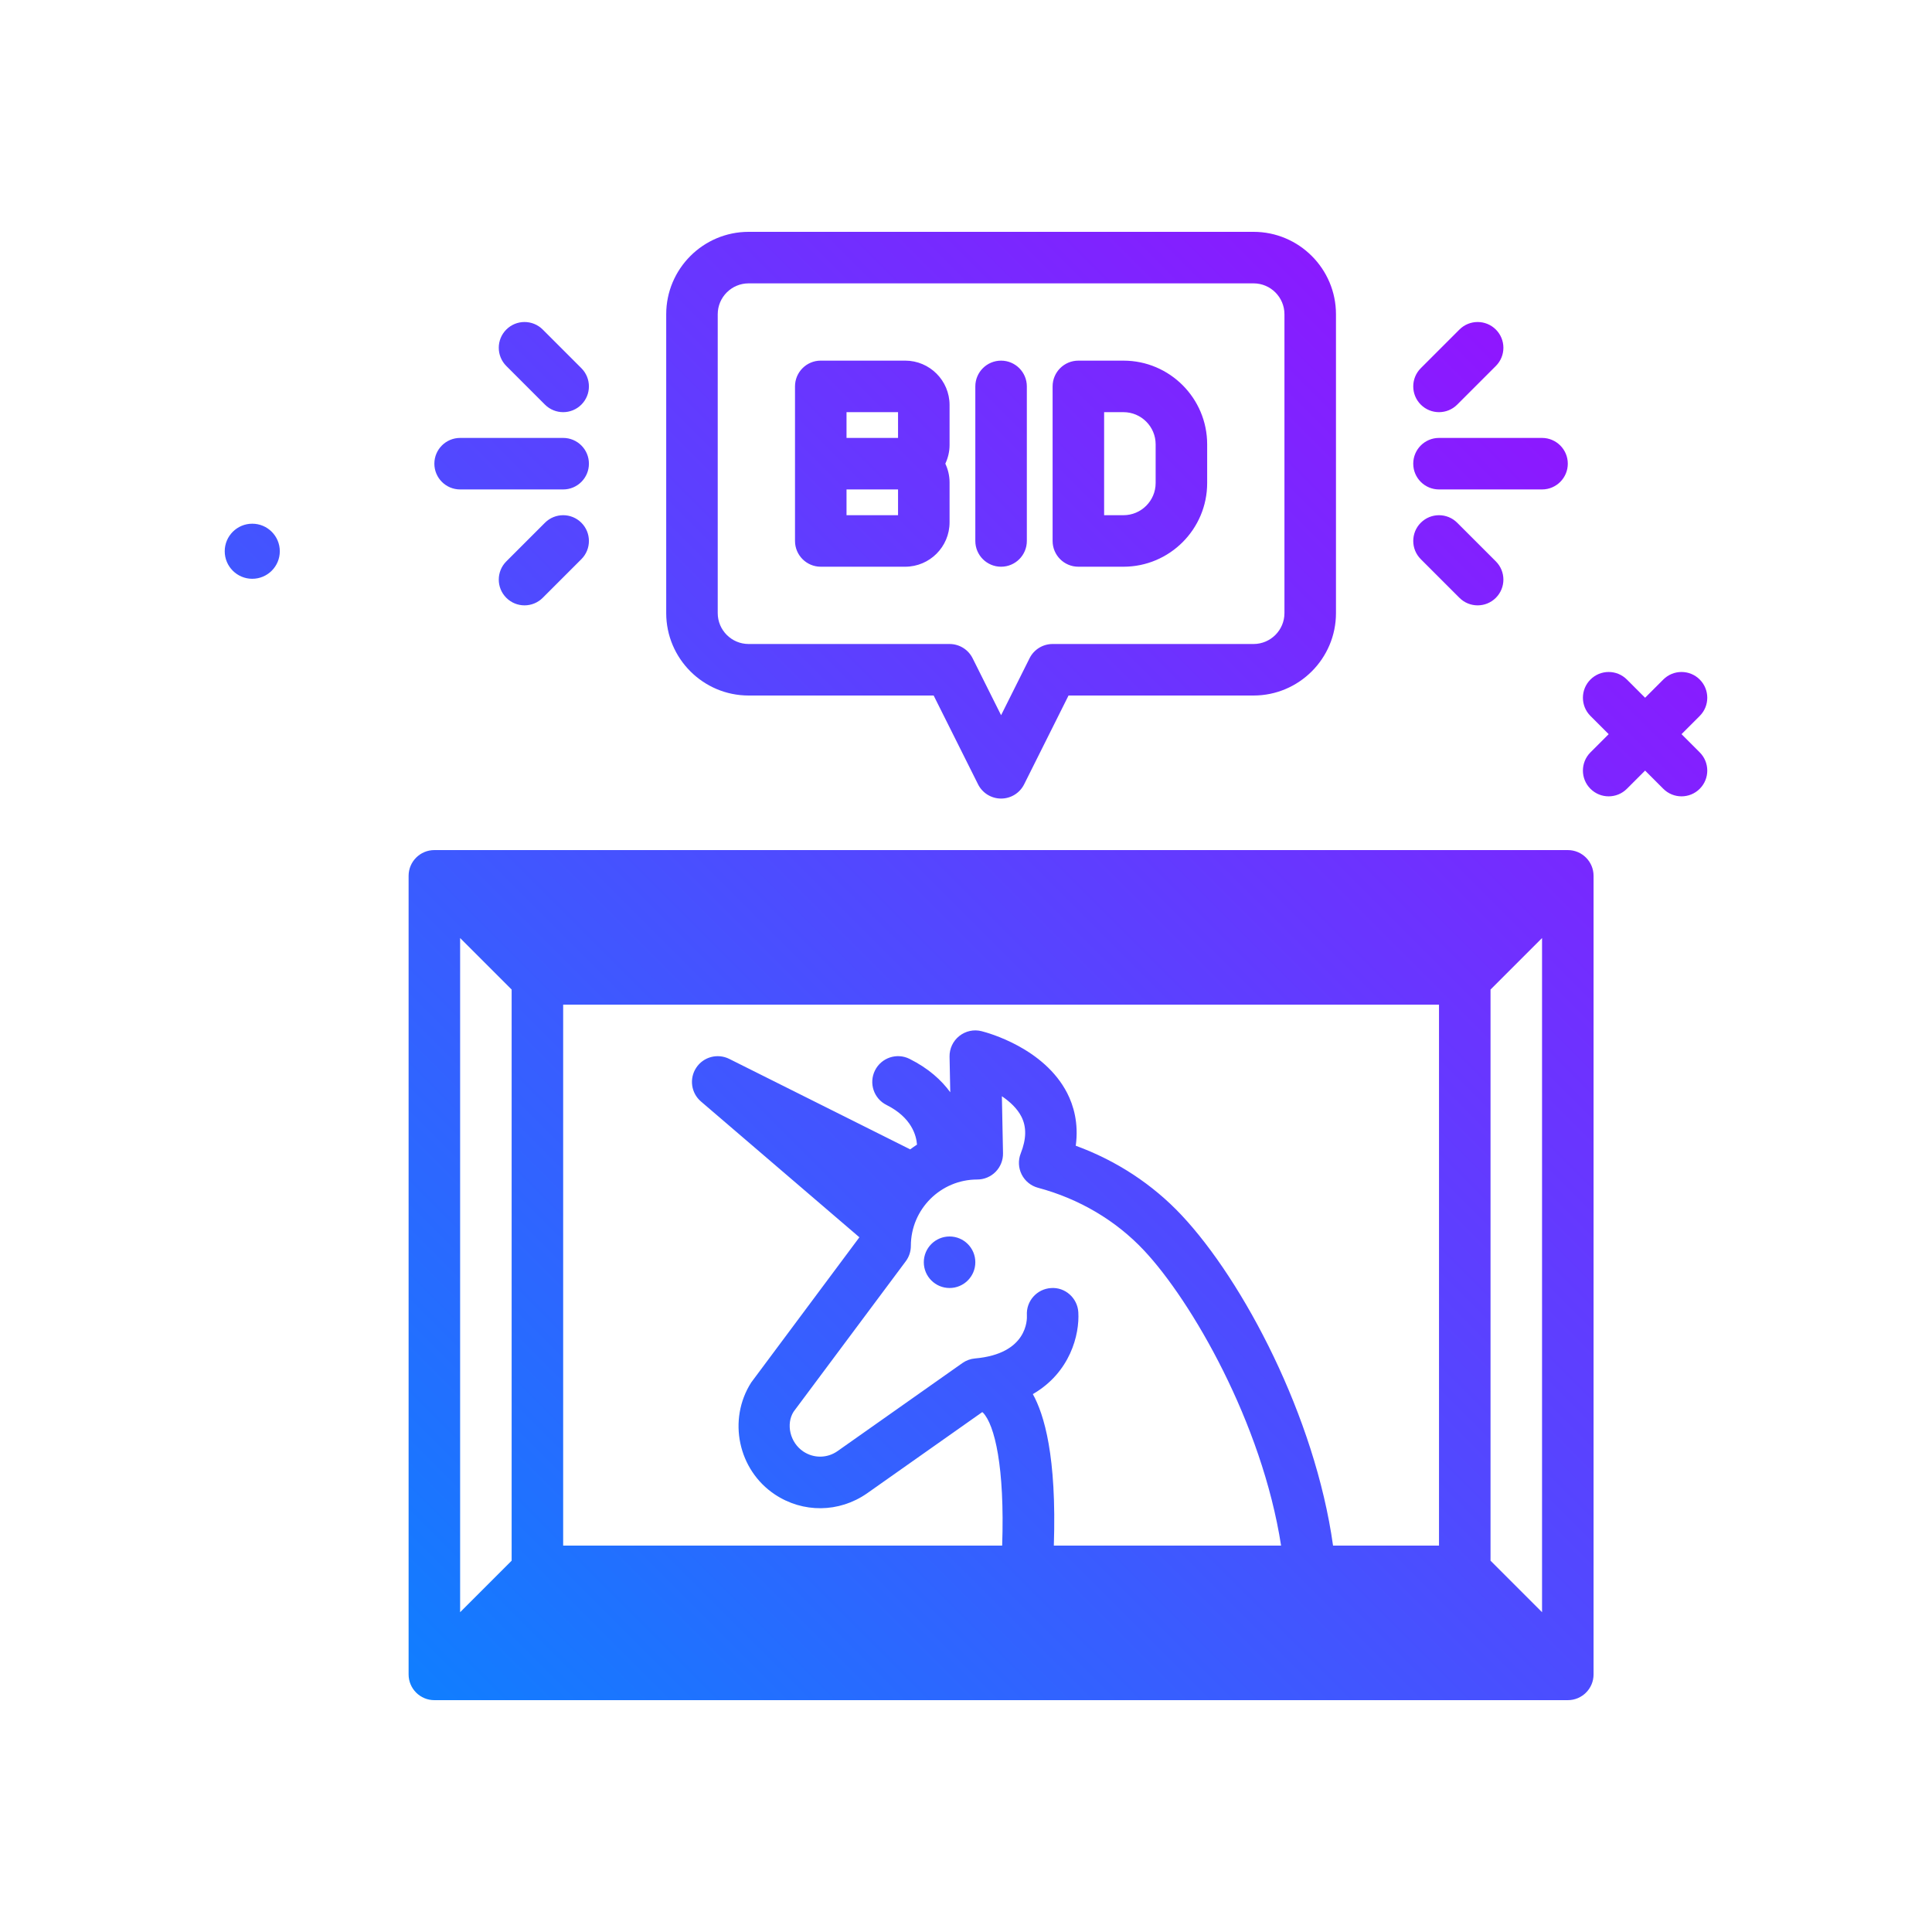<svg id="bid" enable-background="new 0 0 300 300" height="512" viewBox="0 0 300 300" width="512" xmlns="http://www.w3.org/2000/svg" xmlns:xlink="http://www.w3.org/1999/xlink"><linearGradient id="SVGID_1_" gradientUnits="userSpaceOnUse" x1="57.852" x2="247.509" y1="256.061" y2="66.404"><stop offset="0" stop-color="#107eff"/><stop offset="1" stop-color="#8f16ff"/></linearGradient><g><path d="m116.247 108h28.729l6.895 13.789c.678 1.355 2.062 2.211 3.578 2.211s2.9-.855 3.578-2.211l6.894-13.789h28.729c7.057 0 12.799-5.742 12.799-12.799v-46.402c0-7.057-5.742-12.799-12.799-12.799h-78.402c-7.057 0-12.799 5.742-12.799 12.799v46.402c-.001 7.057 5.742 12.799 12.798 12.799zm-4.799-59.201c0-2.646 2.152-4.799 4.799-4.799h78.402c2.646 0 4.799 2.152 4.799 4.799v46.402c0 2.646-2.152 4.799-4.799 4.799h-31.201c-1.516 0-2.9.855-3.578 2.211l-4.422 8.846-4.422-8.846c-.678-1.355-2.062-2.211-3.578-2.211h-31.201c-2.646 0-4.799-2.152-4.799-4.799zm152.485 68.029c1.562 1.562 1.562 4.094 0 5.656-.781.781-1.805 1.172-2.828 1.172s-2.047-.391-2.828-1.172l-2.828-2.828-2.828 2.828c-.781.781-1.805 1.172-2.828 1.172s-2.047-.391-2.828-1.172c-1.562-1.562-1.562-4.094 0-5.656l2.828-2.828-2.828-2.828c-1.562-1.562-1.562-4.094 0-5.656s4.094-1.562 5.656 0l2.828 2.828 2.828-2.828c1.562-1.562 4.094-1.562 5.656 0s1.562 4.094 0 5.656l-2.828 2.828zm-220.485-31.231c0 2.362-1.915 4.276-4.276 4.276s-4.277-1.915-4.277-4.276 1.915-4.277 4.277-4.277 4.276 1.916 4.276 4.277zm84 2.403h13.107c3.801 0 6.893-3.092 6.893-6.893v-6.215c0-1.036-.246-2.01-.658-2.893.411-.883.658-1.856.658-2.893v-6.215c0-3.801-3.092-6.893-6.893-6.893h-13.107c-2.209 0-4 1.791-4 4v12 12c0 2.211 1.791 4.002 4 4.002zm12-8h-8v-4h8zm-8-16h8v4h-8zm36 24h7.004c7.166 0 12.996-5.83 12.996-12.996v-6.008c0-7.166-5.83-12.996-12.996-12.996h-7.004c-2.209 0-4 1.791-4 4v24c0 2.209 1.791 4 4 4zm4-24h3.004c2.754 0 4.996 2.242 4.996 4.996v6.008c0 2.754-2.242 4.996-4.996 4.996h-3.004zm-20 20v-24c0-2.209 1.791-4 4-4s4 1.791 4 4v24c0 2.209-1.791 4-4 4s-4-1.791-4-4zm68-12c0-2.209 1.791-4 4-4h16c2.209 0 4 1.791 4 4s-1.791 4-4 4h-16c-2.209 0-4-1.791-4-4zm1.172-9.172c-1.562-1.562-1.562-4.094 0-5.656l6-6c1.562-1.562 4.094-1.562 5.656 0s1.562 4.094 0 5.656l-6 6c-.781.781-1.805 1.172-2.828 1.172s-2.047-.391-2.828-1.172zm0 24c-1.562-1.562-1.562-4.094 0-5.656s4.094-1.562 5.656 0l6 6c1.562 1.562 1.562 4.094 0 5.656-.781.781-1.805 1.172-2.828 1.172s-2.047-.391-2.828-1.172zm-153.172-14.828c0-2.209 1.791-4 4-4h16c2.209 0 4 1.791 4 4s-1.791 4-4 4h-16c-2.209 0-4-1.791-4-4zm11.172-15.172c-1.562-1.562-1.562-4.094 0-5.656s4.094-1.562 5.656 0l6 6c1.562 1.562 1.562 4.094 0 5.656-.781.781-1.804 1.172-2.828 1.172s-2.047-.391-2.828-1.172zm11.656 24.344c1.562 1.562 1.562 4.094 0 5.656l-6 6c-.781.781-1.804 1.172-2.828 1.172s-2.047-.391-2.828-1.172c-1.562-1.562-1.562-4.094 0-5.656l6-6c1.563-1.563 4.094-1.563 5.656 0zm153.172 50.828h-176c-2.209 0-4 1.791-4 4v124c0 2.209 1.791 4 4 4h176c2.209 0 4-1.791 4-4v-124c0-2.209-1.791-4-4-4zm-80.242 68.008c-2.205.133-3.885 2.029-3.75 4.234.037.609.125 5.98-8.059 6.697-.703.061-1.379.309-1.955.715l-19.416 13.691c-1.594 1.104-3.664 1.123-5.277.049-2.107-1.406-2.717-4.289-1.521-6.184l17.418-23.359c.516-.689.793-1.529.793-2.391 0-5.684 4.625-10.307 10.309-10.307 1.074 0 2.104-.432 2.855-1.199.754-.768 1.164-1.805 1.145-2.879l-.176-8.852c1.248.844 2.387 1.902 3.035 3.178.811 1.594.775 3.461-.109 5.703-.418 1.061-.365 2.25.148 3.268.514 1.02 1.436 1.77 2.537 2.064 6.4 1.713 12.09 5.076 16.457 9.727 7.351 7.829 18.329 26.74 21.287 45.836h-35.287c.46-13.927-1.517-20.373-3.261-23.523 5.804-3.356 7.273-9.245 7.062-12.719-.133-2.204-2.045-3.911-4.235-3.749zm43.789 39.992c-2.794-20.04-13.948-41.114-23.524-51.312-4.502-4.795-10.125-8.475-16.428-10.779.482-3.537-.369-6.305-1.332-8.182-3.594-6.996-12.309-9.359-13.289-9.605-1.213-.312-2.49-.025-3.465.75-.977.775-1.533 1.961-1.51 3.207l.11 5.526c-1.369-1.872-3.362-3.703-6.321-5.183-1.979-.99-4.379-.184-5.367 1.789-.988 1.977-.188 4.379 1.789 5.367 3.916 1.958 4.631 4.763 4.733 6.16-.369.22-.701.49-1.053.735l-28.102-14.051c-1.811-.898-4.006-.318-5.121 1.365-1.117 1.684-.805 3.936.729 5.25l24.602 21.087-16.799 22.548c-3.684 5.779-2.039 13.574 3.664 17.379 4.367 2.91 9.971 2.855 14.299-.148l17.912-12.631c.049.043.084.047.137.104 1.771 1.874 3.376 8.322 2.957 20.625h-68.168v-84h136v84h-16.453zm-127.547-86.344v88.688l-8 8v-104.688zm152 88.688v-88.688l8-8v104.688zm-80-46.344c0 2.209-1.791 4-4 4s-4-1.791-4-4 1.791-4 4-4 4 1.791 4 4z" fill="url(#SVGID_1_)"/></g></svg>
